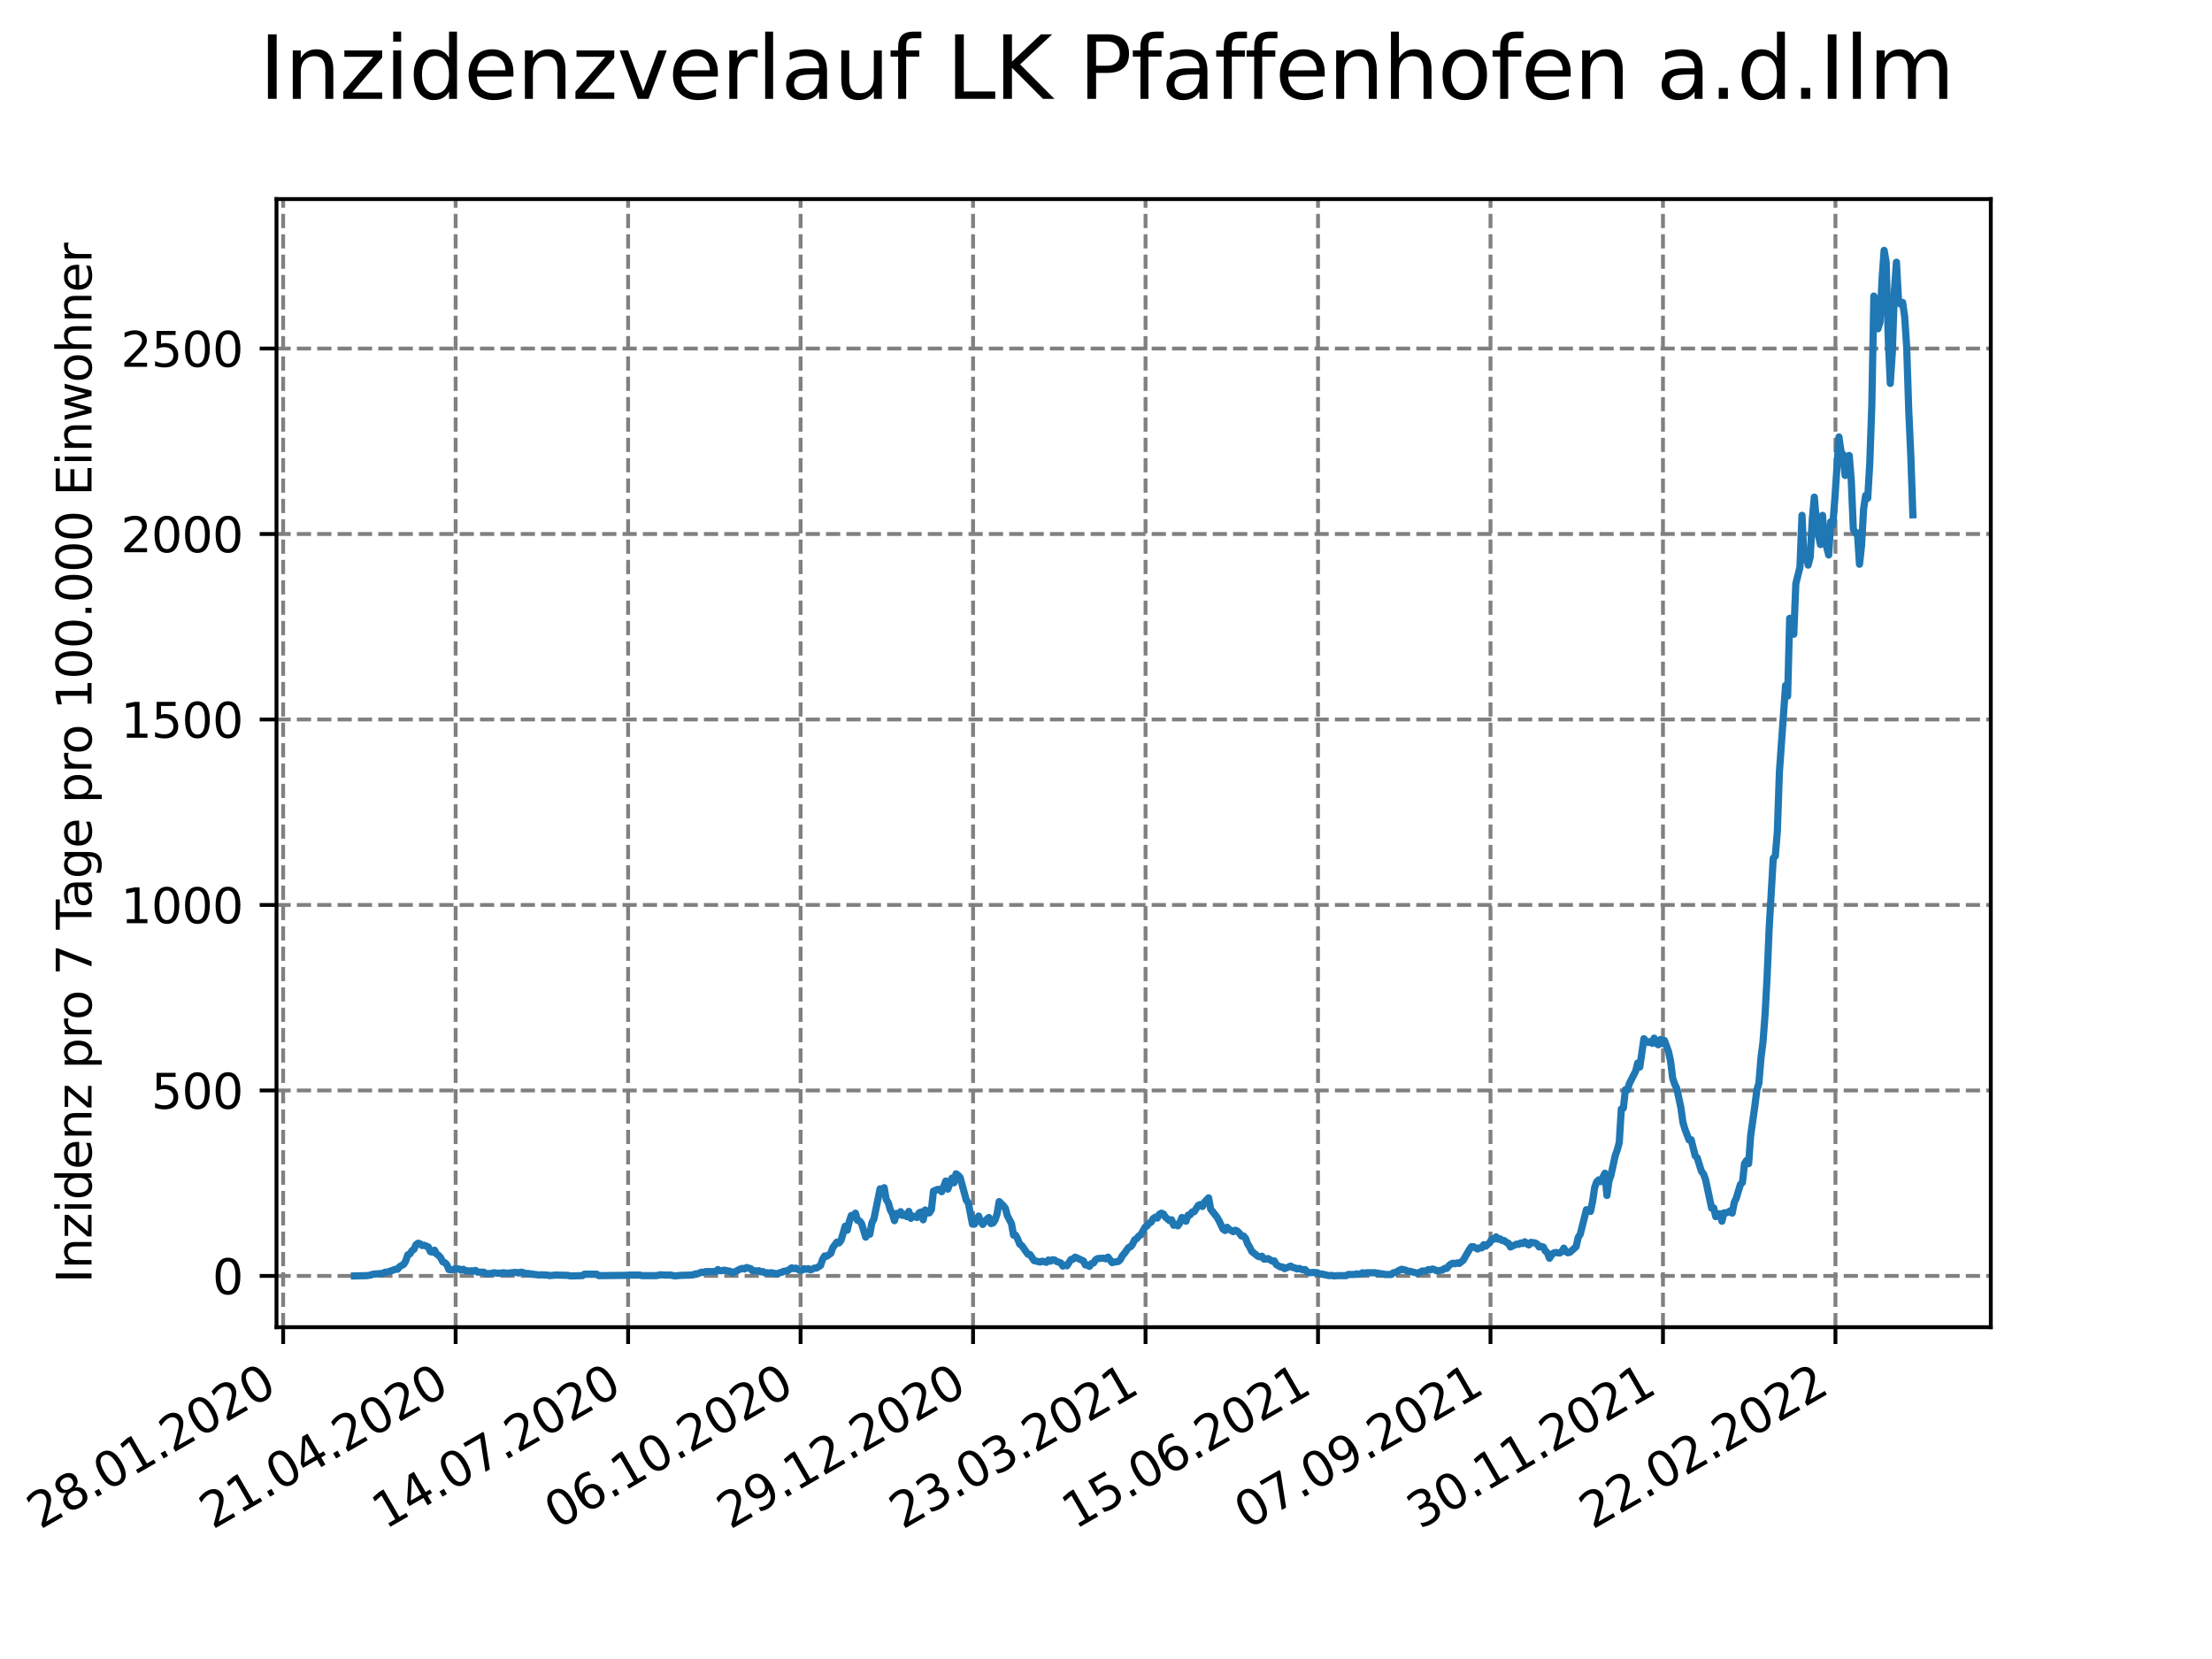 <?xml version="1.0" encoding="utf-8" standalone="no"?>
<!DOCTYPE svg PUBLIC "-//W3C//DTD SVG 1.1//EN"
  "http://www.w3.org/Graphics/SVG/1.1/DTD/svg11.dtd">
<svg xmlns:xlink="http://www.w3.org/1999/xlink" width="460.8pt" height="345.6pt" viewBox="0 0 460.8 345.6" xmlns="http://www.w3.org/2000/svg" version="1.1">
 <defs>
  <style type="text/css">*{stroke-linejoin: round; stroke-linecap: butt}</style>
 </defs>
 <g id="figure_1">
  <g id="patch_1">
   <path d="M 0 345.6 
L 460.8 345.6 
L 460.8 0 
L 0 0 
z
" style="fill: #ffffff"/>
  </g>
  <g id="axes_1">
   <g id="patch_2">
    <path d="M 57.6 276.48 
L 414.72 276.48 
L 414.72 41.472 
L 57.6 41.472 
z
" style="fill: #ffffff"/>
   </g>
   <g id="matplotlib.axis_1">
    <g id="xtick_1">
     <g id="line2d_1">
      <path d="M 58.987 276.48 
L 58.987 41.472 
" clip-path="url(#pe8e63fa565)" style="fill: none; stroke-dasharray: 2.96,1.28; stroke-dashoffset: 0; stroke: #808080; stroke-width: 0.8"/>
     </g>
     <g id="line2d_2">
      <defs>
       <path id="mb36283afde" d="M 0 0 
L 0 3.5 
" style="stroke: #000000; stroke-width: 0.8"/>
      </defs>
      <g>
       <use xlink:href="#mb36283afde" x="58.987" y="276.48" style="stroke: #000000; stroke-width: 0.8"/>
      </g>
     </g>
     <g id="text_1">
      <!-- 28.01.2020 -->
      <g transform="translate(8.361 318.689)rotate(-30)scale(0.1 -0.1)">
       <defs>
        <path id="DejaVuSans-32" d="M 1228 531 
L 3431 531 
L 3431 0 
L 469 0 
L 469 531 
Q 828 903 1448 1529 
Q 2069 2156 2228 2338 
Q 2531 2678 2651 2914 
Q 2772 3150 2772 3378 
Q 2772 3750 2511 3984 
Q 2250 4219 1831 4219 
Q 1534 4219 1204 4116 
Q 875 4013 500 3803 
L 500 4441 
Q 881 4594 1212 4672 
Q 1544 4750 1819 4750 
Q 2544 4750 2975 4387 
Q 3406 4025 3406 3419 
Q 3406 3131 3298 2873 
Q 3191 2616 2906 2266 
Q 2828 2175 2409 1742 
Q 1991 1309 1228 531 
z
" transform="scale(0.016)"/>
        <path id="DejaVuSans-38" d="M 2034 2216 
Q 1584 2216 1326 1975 
Q 1069 1734 1069 1313 
Q 1069 891 1326 650 
Q 1584 409 2034 409 
Q 2484 409 2743 651 
Q 3003 894 3003 1313 
Q 3003 1734 2745 1975 
Q 2488 2216 2034 2216 
z
M 1403 2484 
Q 997 2584 770 2862 
Q 544 3141 544 3541 
Q 544 4100 942 4425 
Q 1341 4750 2034 4750 
Q 2731 4750 3128 4425 
Q 3525 4100 3525 3541 
Q 3525 3141 3298 2862 
Q 3072 2584 2669 2484 
Q 3125 2378 3379 2068 
Q 3634 1759 3634 1313 
Q 3634 634 3220 271 
Q 2806 -91 2034 -91 
Q 1263 -91 848 271 
Q 434 634 434 1313 
Q 434 1759 690 2068 
Q 947 2378 1403 2484 
z
M 1172 3481 
Q 1172 3119 1398 2916 
Q 1625 2713 2034 2713 
Q 2441 2713 2670 2916 
Q 2900 3119 2900 3481 
Q 2900 3844 2670 4047 
Q 2441 4250 2034 4250 
Q 1625 4250 1398 4047 
Q 1172 3844 1172 3481 
z
" transform="scale(0.016)"/>
        <path id="DejaVuSans-2e" d="M 684 794 
L 1344 794 
L 1344 0 
L 684 0 
L 684 794 
z
" transform="scale(0.016)"/>
        <path id="DejaVuSans-30" d="M 2034 4250 
Q 1547 4250 1301 3770 
Q 1056 3291 1056 2328 
Q 1056 1369 1301 889 
Q 1547 409 2034 409 
Q 2525 409 2770 889 
Q 3016 1369 3016 2328 
Q 3016 3291 2770 3770 
Q 2525 4250 2034 4250 
z
M 2034 4750 
Q 2819 4750 3233 4129 
Q 3647 3509 3647 2328 
Q 3647 1150 3233 529 
Q 2819 -91 2034 -91 
Q 1250 -91 836 529 
Q 422 1150 422 2328 
Q 422 3509 836 4129 
Q 1250 4750 2034 4750 
z
" transform="scale(0.016)"/>
        <path id="DejaVuSans-31" d="M 794 531 
L 1825 531 
L 1825 4091 
L 703 3866 
L 703 4441 
L 1819 4666 
L 2450 4666 
L 2450 531 
L 3481 531 
L 3481 0 
L 794 0 
L 794 531 
z
" transform="scale(0.016)"/>
       </defs>
       <use xlink:href="#DejaVuSans-32"/>
       <use xlink:href="#DejaVuSans-38" x="63.623"/>
       <use xlink:href="#DejaVuSans-2e" x="127.246"/>
       <use xlink:href="#DejaVuSans-30" x="159.033"/>
       <use xlink:href="#DejaVuSans-31" x="222.656"/>
       <use xlink:href="#DejaVuSans-2e" x="286.279"/>
       <use xlink:href="#DejaVuSans-32" x="318.066"/>
       <use xlink:href="#DejaVuSans-30" x="381.689"/>
       <use xlink:href="#DejaVuSans-32" x="445.312"/>
       <use xlink:href="#DejaVuSans-30" x="508.936"/>
      </g>
     </g>
    </g>
    <g id="xtick_2">
     <g id="line2d_3">
      <path d="M 94.917 276.48 
L 94.917 41.472 
" clip-path="url(#pe8e63fa565)" style="fill: none; stroke-dasharray: 2.96,1.28; stroke-dashoffset: 0; stroke: #808080; stroke-width: 0.8"/>
     </g>
     <g id="line2d_4">
      <g>
       <use xlink:href="#mb36283afde" x="94.917" y="276.48" style="stroke: #000000; stroke-width: 0.8"/>
      </g>
     </g>
     <g id="text_2">
      <!-- 21.04.2020 -->
      <g transform="translate(44.292 318.689)rotate(-30)scale(0.1 -0.1)">
       <defs>
        <path id="DejaVuSans-34" d="M 2419 4116 
L 825 1625 
L 2419 1625 
L 2419 4116 
z
M 2253 4666 
L 3047 4666 
L 3047 1625 
L 3713 1625 
L 3713 1100 
L 3047 1100 
L 3047 0 
L 2419 0 
L 2419 1100 
L 313 1100 
L 313 1709 
L 2253 4666 
z
" transform="scale(0.016)"/>
       </defs>
       <use xlink:href="#DejaVuSans-32"/>
       <use xlink:href="#DejaVuSans-31" x="63.623"/>
       <use xlink:href="#DejaVuSans-2e" x="127.246"/>
       <use xlink:href="#DejaVuSans-30" x="159.033"/>
       <use xlink:href="#DejaVuSans-34" x="222.656"/>
       <use xlink:href="#DejaVuSans-2e" x="286.279"/>
       <use xlink:href="#DejaVuSans-32" x="318.066"/>
       <use xlink:href="#DejaVuSans-30" x="381.689"/>
       <use xlink:href="#DejaVuSans-32" x="445.312"/>
       <use xlink:href="#DejaVuSans-30" x="508.936"/>
      </g>
     </g>
    </g>
    <g id="xtick_3">
     <g id="line2d_5">
      <path d="M 130.847 276.48 
L 130.847 41.472 
" clip-path="url(#pe8e63fa565)" style="fill: none; stroke-dasharray: 2.96,1.28; stroke-dashoffset: 0; stroke: #808080; stroke-width: 0.8"/>
     </g>
     <g id="line2d_6">
      <g>
       <use xlink:href="#mb36283afde" x="130.847" y="276.48" style="stroke: #000000; stroke-width: 0.8"/>
      </g>
     </g>
     <g id="text_3">
      <!-- 14.07.2020 -->
      <g transform="translate(80.222 318.689)rotate(-30)scale(0.1 -0.1)">
       <defs>
        <path id="DejaVuSans-37" d="M 525 4666 
L 3525 4666 
L 3525 4397 
L 1831 0 
L 1172 0 
L 2766 4134 
L 525 4134 
L 525 4666 
z
" transform="scale(0.016)"/>
       </defs>
       <use xlink:href="#DejaVuSans-31"/>
       <use xlink:href="#DejaVuSans-34" x="63.623"/>
       <use xlink:href="#DejaVuSans-2e" x="127.246"/>
       <use xlink:href="#DejaVuSans-30" x="159.033"/>
       <use xlink:href="#DejaVuSans-37" x="222.656"/>
       <use xlink:href="#DejaVuSans-2e" x="286.279"/>
       <use xlink:href="#DejaVuSans-32" x="318.066"/>
       <use xlink:href="#DejaVuSans-30" x="381.689"/>
       <use xlink:href="#DejaVuSans-32" x="445.312"/>
       <use xlink:href="#DejaVuSans-30" x="508.936"/>
      </g>
     </g>
    </g>
    <g id="xtick_4">
     <g id="line2d_7">
      <path d="M 166.777 276.48 
L 166.777 41.472 
" clip-path="url(#pe8e63fa565)" style="fill: none; stroke-dasharray: 2.96,1.28; stroke-dashoffset: 0; stroke: #808080; stroke-width: 0.8"/>
     </g>
     <g id="line2d_8">
      <g>
       <use xlink:href="#mb36283afde" x="166.777" y="276.48" style="stroke: #000000; stroke-width: 0.8"/>
      </g>
     </g>
     <g id="text_4">
      <!-- 06.10.2020 -->
      <g transform="translate(116.152 318.689)rotate(-30)scale(0.1 -0.1)">
       <defs>
        <path id="DejaVuSans-36" d="M 2113 2584 
Q 1688 2584 1439 2293 
Q 1191 2003 1191 1497 
Q 1191 994 1439 701 
Q 1688 409 2113 409 
Q 2538 409 2786 701 
Q 3034 994 3034 1497 
Q 3034 2003 2786 2293 
Q 2538 2584 2113 2584 
z
M 3366 4563 
L 3366 3988 
Q 3128 4100 2886 4159 
Q 2644 4219 2406 4219 
Q 1781 4219 1451 3797 
Q 1122 3375 1075 2522 
Q 1259 2794 1537 2939 
Q 1816 3084 2150 3084 
Q 2853 3084 3261 2657 
Q 3669 2231 3669 1497 
Q 3669 778 3244 343 
Q 2819 -91 2113 -91 
Q 1303 -91 875 529 
Q 447 1150 447 2328 
Q 447 3434 972 4092 
Q 1497 4750 2381 4750 
Q 2619 4750 2861 4703 
Q 3103 4656 3366 4563 
z
" transform="scale(0.016)"/>
       </defs>
       <use xlink:href="#DejaVuSans-30"/>
       <use xlink:href="#DejaVuSans-36" x="63.623"/>
       <use xlink:href="#DejaVuSans-2e" x="127.246"/>
       <use xlink:href="#DejaVuSans-31" x="159.033"/>
       <use xlink:href="#DejaVuSans-30" x="222.656"/>
       <use xlink:href="#DejaVuSans-2e" x="286.279"/>
       <use xlink:href="#DejaVuSans-32" x="318.066"/>
       <use xlink:href="#DejaVuSans-30" x="381.689"/>
       <use xlink:href="#DejaVuSans-32" x="445.312"/>
       <use xlink:href="#DejaVuSans-30" x="508.936"/>
      </g>
     </g>
    </g>
    <g id="xtick_5">
     <g id="line2d_9">
      <path d="M 202.707 276.48 
L 202.707 41.472 
" clip-path="url(#pe8e63fa565)" style="fill: none; stroke-dasharray: 2.96,1.28; stroke-dashoffset: 0; stroke: #808080; stroke-width: 0.8"/>
     </g>
     <g id="line2d_10">
      <g>
       <use xlink:href="#mb36283afde" x="202.707" y="276.48" style="stroke: #000000; stroke-width: 0.8"/>
      </g>
     </g>
     <g id="text_5">
      <!-- 29.12.2020 -->
      <g transform="translate(152.082 318.689)rotate(-30)scale(0.1 -0.1)">
       <defs>
        <path id="DejaVuSans-39" d="M 703 97 
L 703 672 
Q 941 559 1184 500 
Q 1428 441 1663 441 
Q 2288 441 2617 861 
Q 2947 1281 2994 2138 
Q 2813 1869 2534 1725 
Q 2256 1581 1919 1581 
Q 1219 1581 811 2004 
Q 403 2428 403 3163 
Q 403 3881 828 4315 
Q 1253 4750 1959 4750 
Q 2769 4750 3195 4129 
Q 3622 3509 3622 2328 
Q 3622 1225 3098 567 
Q 2575 -91 1691 -91 
Q 1453 -91 1209 -44 
Q 966 3 703 97 
z
M 1959 2075 
Q 2384 2075 2632 2365 
Q 2881 2656 2881 3163 
Q 2881 3666 2632 3958 
Q 2384 4250 1959 4250 
Q 1534 4250 1286 3958 
Q 1038 3666 1038 3163 
Q 1038 2656 1286 2365 
Q 1534 2075 1959 2075 
z
" transform="scale(0.016)"/>
       </defs>
       <use xlink:href="#DejaVuSans-32"/>
       <use xlink:href="#DejaVuSans-39" x="63.623"/>
       <use xlink:href="#DejaVuSans-2e" x="127.246"/>
       <use xlink:href="#DejaVuSans-31" x="159.033"/>
       <use xlink:href="#DejaVuSans-32" x="222.656"/>
       <use xlink:href="#DejaVuSans-2e" x="286.279"/>
       <use xlink:href="#DejaVuSans-32" x="318.066"/>
       <use xlink:href="#DejaVuSans-30" x="381.689"/>
       <use xlink:href="#DejaVuSans-32" x="445.312"/>
       <use xlink:href="#DejaVuSans-30" x="508.936"/>
      </g>
     </g>
    </g>
    <g id="xtick_6">
     <g id="line2d_11">
      <path d="M 238.637 276.48 
L 238.637 41.472 
" clip-path="url(#pe8e63fa565)" style="fill: none; stroke-dasharray: 2.96,1.28; stroke-dashoffset: 0; stroke: #808080; stroke-width: 0.8"/>
     </g>
     <g id="line2d_12">
      <g>
       <use xlink:href="#mb36283afde" x="238.637" y="276.48" style="stroke: #000000; stroke-width: 0.8"/>
      </g>
     </g>
     <g id="text_6">
      <!-- 23.03.2021 -->
      <g transform="translate(188.012 318.689)rotate(-30)scale(0.1 -0.1)">
       <defs>
        <path id="DejaVuSans-33" d="M 2597 2516 
Q 3050 2419 3304 2112 
Q 3559 1806 3559 1356 
Q 3559 666 3084 287 
Q 2609 -91 1734 -91 
Q 1441 -91 1130 -33 
Q 819 25 488 141 
L 488 750 
Q 750 597 1062 519 
Q 1375 441 1716 441 
Q 2309 441 2620 675 
Q 2931 909 2931 1356 
Q 2931 1769 2642 2001 
Q 2353 2234 1838 2234 
L 1294 2234 
L 1294 2753 
L 1863 2753 
Q 2328 2753 2575 2939 
Q 2822 3125 2822 3475 
Q 2822 3834 2567 4026 
Q 2313 4219 1838 4219 
Q 1578 4219 1281 4162 
Q 984 4106 628 3988 
L 628 4550 
Q 988 4650 1302 4700 
Q 1616 4750 1894 4750 
Q 2613 4750 3031 4423 
Q 3450 4097 3450 3541 
Q 3450 3153 3228 2886 
Q 3006 2619 2597 2516 
z
" transform="scale(0.016)"/>
       </defs>
       <use xlink:href="#DejaVuSans-32"/>
       <use xlink:href="#DejaVuSans-33" x="63.623"/>
       <use xlink:href="#DejaVuSans-2e" x="127.246"/>
       <use xlink:href="#DejaVuSans-30" x="159.033"/>
       <use xlink:href="#DejaVuSans-33" x="222.656"/>
       <use xlink:href="#DejaVuSans-2e" x="286.279"/>
       <use xlink:href="#DejaVuSans-32" x="318.066"/>
       <use xlink:href="#DejaVuSans-30" x="381.689"/>
       <use xlink:href="#DejaVuSans-32" x="445.312"/>
       <use xlink:href="#DejaVuSans-31" x="508.936"/>
      </g>
     </g>
    </g>
    <g id="xtick_7">
     <g id="line2d_13">
      <path d="M 274.567 276.48 
L 274.567 41.472 
" clip-path="url(#pe8e63fa565)" style="fill: none; stroke-dasharray: 2.96,1.28; stroke-dashoffset: 0; stroke: #808080; stroke-width: 0.8"/>
     </g>
     <g id="line2d_14">
      <g>
       <use xlink:href="#mb36283afde" x="274.567" y="276.48" style="stroke: #000000; stroke-width: 0.8"/>
      </g>
     </g>
     <g id="text_7">
      <!-- 15.06.2021 -->
      <g transform="translate(223.942 318.689)rotate(-30)scale(0.1 -0.1)">
       <defs>
        <path id="DejaVuSans-35" d="M 691 4666 
L 3169 4666 
L 3169 4134 
L 1269 4134 
L 1269 2991 
Q 1406 3038 1543 3061 
Q 1681 3084 1819 3084 
Q 2600 3084 3056 2656 
Q 3513 2228 3513 1497 
Q 3513 744 3044 326 
Q 2575 -91 1722 -91 
Q 1428 -91 1123 -41 
Q 819 9 494 109 
L 494 744 
Q 775 591 1075 516 
Q 1375 441 1709 441 
Q 2250 441 2565 725 
Q 2881 1009 2881 1497 
Q 2881 1984 2565 2268 
Q 2250 2553 1709 2553 
Q 1456 2553 1204 2497 
Q 953 2441 691 2322 
L 691 4666 
z
" transform="scale(0.016)"/>
       </defs>
       <use xlink:href="#DejaVuSans-31"/>
       <use xlink:href="#DejaVuSans-35" x="63.623"/>
       <use xlink:href="#DejaVuSans-2e" x="127.246"/>
       <use xlink:href="#DejaVuSans-30" x="159.033"/>
       <use xlink:href="#DejaVuSans-36" x="222.656"/>
       <use xlink:href="#DejaVuSans-2e" x="286.279"/>
       <use xlink:href="#DejaVuSans-32" x="318.066"/>
       <use xlink:href="#DejaVuSans-30" x="381.689"/>
       <use xlink:href="#DejaVuSans-32" x="445.312"/>
       <use xlink:href="#DejaVuSans-31" x="508.936"/>
      </g>
     </g>
    </g>
    <g id="xtick_8">
     <g id="line2d_15">
      <path d="M 310.498 276.48 
L 310.498 41.472 
" clip-path="url(#pe8e63fa565)" style="fill: none; stroke-dasharray: 2.96,1.28; stroke-dashoffset: 0; stroke: #808080; stroke-width: 0.8"/>
     </g>
     <g id="line2d_16">
      <g>
       <use xlink:href="#mb36283afde" x="310.498" y="276.48" style="stroke: #000000; stroke-width: 0.8"/>
      </g>
     </g>
     <g id="text_8">
      <!-- 07.09.2021 -->
      <g transform="translate(259.872 318.689)rotate(-30)scale(0.1 -0.1)">
       <use xlink:href="#DejaVuSans-30"/>
       <use xlink:href="#DejaVuSans-37" x="63.623"/>
       <use xlink:href="#DejaVuSans-2e" x="127.246"/>
       <use xlink:href="#DejaVuSans-30" x="159.033"/>
       <use xlink:href="#DejaVuSans-39" x="222.656"/>
       <use xlink:href="#DejaVuSans-2e" x="286.279"/>
       <use xlink:href="#DejaVuSans-32" x="318.066"/>
       <use xlink:href="#DejaVuSans-30" x="381.689"/>
       <use xlink:href="#DejaVuSans-32" x="445.312"/>
       <use xlink:href="#DejaVuSans-31" x="508.936"/>
      </g>
     </g>
    </g>
    <g id="xtick_9">
     <g id="line2d_17">
      <path d="M 346.428 276.48 
L 346.428 41.472 
" clip-path="url(#pe8e63fa565)" style="fill: none; stroke-dasharray: 2.96,1.28; stroke-dashoffset: 0; stroke: #808080; stroke-width: 0.8"/>
     </g>
     <g id="line2d_18">
      <g>
       <use xlink:href="#mb36283afde" x="346.428" y="276.48" style="stroke: #000000; stroke-width: 0.8"/>
      </g>
     </g>
     <g id="text_9">
      <!-- 30.11.2021 -->
      <g transform="translate(295.803 318.689)rotate(-30)scale(0.1 -0.1)">
       <use xlink:href="#DejaVuSans-33"/>
       <use xlink:href="#DejaVuSans-30" x="63.623"/>
       <use xlink:href="#DejaVuSans-2e" x="127.246"/>
       <use xlink:href="#DejaVuSans-31" x="159.033"/>
       <use xlink:href="#DejaVuSans-31" x="222.656"/>
       <use xlink:href="#DejaVuSans-2e" x="286.279"/>
       <use xlink:href="#DejaVuSans-32" x="318.066"/>
       <use xlink:href="#DejaVuSans-30" x="381.689"/>
       <use xlink:href="#DejaVuSans-32" x="445.312"/>
       <use xlink:href="#DejaVuSans-31" x="508.936"/>
      </g>
     </g>
    </g>
    <g id="xtick_10">
     <g id="line2d_19">
      <path d="M 382.358 276.48 
L 382.358 41.472 
" clip-path="url(#pe8e63fa565)" style="fill: none; stroke-dasharray: 2.96,1.28; stroke-dashoffset: 0; stroke: #808080; stroke-width: 0.8"/>
     </g>
     <g id="line2d_20">
      <g>
       <use xlink:href="#mb36283afde" x="382.358" y="276.48" style="stroke: #000000; stroke-width: 0.8"/>
      </g>
     </g>
     <g id="text_10">
      <!-- 22.02.2022 -->
      <g transform="translate(331.733 318.689)rotate(-30)scale(0.1 -0.1)">
       <use xlink:href="#DejaVuSans-32"/>
       <use xlink:href="#DejaVuSans-32" x="63.623"/>
       <use xlink:href="#DejaVuSans-2e" x="127.246"/>
       <use xlink:href="#DejaVuSans-30" x="159.033"/>
       <use xlink:href="#DejaVuSans-32" x="222.656"/>
       <use xlink:href="#DejaVuSans-2e" x="286.279"/>
       <use xlink:href="#DejaVuSans-32" x="318.066"/>
       <use xlink:href="#DejaVuSans-30" x="381.689"/>
       <use xlink:href="#DejaVuSans-32" x="445.312"/>
       <use xlink:href="#DejaVuSans-32" x="508.936"/>
      </g>
     </g>
    </g>
   </g>
   <g id="matplotlib.axis_2">
    <g id="ytick_1">
     <g id="line2d_21">
      <path d="M 57.6 265.798 
L 414.72 265.798 
" clip-path="url(#pe8e63fa565)" style="fill: none; stroke-dasharray: 2.96,1.28; stroke-dashoffset: 0; stroke: #808080; stroke-width: 0.8"/>
     </g>
     <g id="line2d_22">
      <defs>
       <path id="m880874116f" d="M 0 0 
L -3.5 0 
" style="stroke: #000000; stroke-width: 0.8"/>
      </defs>
      <g>
       <use xlink:href="#m880874116f" x="57.6" y="265.798" style="stroke: #000000; stroke-width: 0.8"/>
      </g>
     </g>
     <g id="text_11">
      <!-- 0 -->
      <g transform="translate(44.237 269.597)scale(0.1 -0.1)">
       <use xlink:href="#DejaVuSans-30"/>
      </g>
     </g>
    </g>
    <g id="ytick_2">
     <g id="line2d_23">
      <path d="M 57.6 227.159 
L 414.72 227.159 
" clip-path="url(#pe8e63fa565)" style="fill: none; stroke-dasharray: 2.96,1.28; stroke-dashoffset: 0; stroke: #808080; stroke-width: 0.8"/>
     </g>
     <g id="line2d_24">
      <g>
       <use xlink:href="#m880874116f" x="57.6" y="227.159" style="stroke: #000000; stroke-width: 0.8"/>
      </g>
     </g>
     <g id="text_12">
      <!-- 500 -->
      <g transform="translate(31.512 230.958)scale(0.1 -0.1)">
       <use xlink:href="#DejaVuSans-35"/>
       <use xlink:href="#DejaVuSans-30" x="63.623"/>
       <use xlink:href="#DejaVuSans-30" x="127.246"/>
      </g>
     </g>
    </g>
    <g id="ytick_3">
     <g id="line2d_25">
      <path d="M 57.6 188.52 
L 414.72 188.52 
" clip-path="url(#pe8e63fa565)" style="fill: none; stroke-dasharray: 2.96,1.28; stroke-dashoffset: 0; stroke: #808080; stroke-width: 0.8"/>
     </g>
     <g id="line2d_26">
      <g>
       <use xlink:href="#m880874116f" x="57.6" y="188.52" style="stroke: #000000; stroke-width: 0.8"/>
      </g>
     </g>
     <g id="text_13">
      <!-- 1000 -->
      <g transform="translate(25.15 192.32)scale(0.1 -0.1)">
       <use xlink:href="#DejaVuSans-31"/>
       <use xlink:href="#DejaVuSans-30" x="63.623"/>
       <use xlink:href="#DejaVuSans-30" x="127.246"/>
       <use xlink:href="#DejaVuSans-30" x="190.869"/>
      </g>
     </g>
    </g>
    <g id="ytick_4">
     <g id="line2d_27">
      <path d="M 57.6 149.882 
L 414.72 149.882 
" clip-path="url(#pe8e63fa565)" style="fill: none; stroke-dasharray: 2.96,1.28; stroke-dashoffset: 0; stroke: #808080; stroke-width: 0.8"/>
     </g>
     <g id="line2d_28">
      <g>
       <use xlink:href="#m880874116f" x="57.6" y="149.882" style="stroke: #000000; stroke-width: 0.8"/>
      </g>
     </g>
     <g id="text_14">
      <!-- 1500 -->
      <g transform="translate(25.15 153.681)scale(0.1 -0.1)">
       <use xlink:href="#DejaVuSans-31"/>
       <use xlink:href="#DejaVuSans-35" x="63.623"/>
       <use xlink:href="#DejaVuSans-30" x="127.246"/>
       <use xlink:href="#DejaVuSans-30" x="190.869"/>
      </g>
     </g>
    </g>
    <g id="ytick_5">
     <g id="line2d_29">
      <path d="M 57.6 111.243 
L 414.72 111.243 
" clip-path="url(#pe8e63fa565)" style="fill: none; stroke-dasharray: 2.96,1.28; stroke-dashoffset: 0; stroke: #808080; stroke-width: 0.8"/>
     </g>
     <g id="line2d_30">
      <g>
       <use xlink:href="#m880874116f" x="57.6" y="111.243" style="stroke: #000000; stroke-width: 0.8"/>
      </g>
     </g>
     <g id="text_15">
      <!-- 2000 -->
      <g transform="translate(25.15 115.042)scale(0.1 -0.1)">
       <use xlink:href="#DejaVuSans-32"/>
       <use xlink:href="#DejaVuSans-30" x="63.623"/>
       <use xlink:href="#DejaVuSans-30" x="127.246"/>
       <use xlink:href="#DejaVuSans-30" x="190.869"/>
      </g>
     </g>
    </g>
    <g id="ytick_6">
     <g id="line2d_31">
      <path d="M 57.6 72.604 
L 414.72 72.604 
" clip-path="url(#pe8e63fa565)" style="fill: none; stroke-dasharray: 2.96,1.28; stroke-dashoffset: 0; stroke: #808080; stroke-width: 0.8"/>
     </g>
     <g id="line2d_32">
      <g>
       <use xlink:href="#m880874116f" x="57.6" y="72.604" style="stroke: #000000; stroke-width: 0.8"/>
      </g>
     </g>
     <g id="text_16">
      <!-- 2500 -->
      <g transform="translate(25.15 76.403)scale(0.1 -0.1)">
       <use xlink:href="#DejaVuSans-32"/>
       <use xlink:href="#DejaVuSans-35" x="63.623"/>
       <use xlink:href="#DejaVuSans-30" x="127.246"/>
       <use xlink:href="#DejaVuSans-30" x="190.869"/>
      </g>
     </g>
    </g>
    <g id="text_17">
     <!-- Inzidenz pro 7 Tage pro 100.000 Einwohner -->
     <g transform="translate(19.07 267.301)rotate(-90)scale(0.1 -0.1)">
      <defs>
       <path id="DejaVuSans-49" d="M 628 4666 
L 1259 4666 
L 1259 0 
L 628 0 
L 628 4666 
z
" transform="scale(0.016)"/>
       <path id="DejaVuSans-6e" d="M 3513 2113 
L 3513 0 
L 2938 0 
L 2938 2094 
Q 2938 2591 2744 2837 
Q 2550 3084 2163 3084 
Q 1697 3084 1428 2787 
Q 1159 2491 1159 1978 
L 1159 0 
L 581 0 
L 581 3500 
L 1159 3500 
L 1159 2956 
Q 1366 3272 1645 3428 
Q 1925 3584 2291 3584 
Q 2894 3584 3203 3211 
Q 3513 2838 3513 2113 
z
" transform="scale(0.016)"/>
       <path id="DejaVuSans-7a" d="M 353 3500 
L 3084 3500 
L 3084 2975 
L 922 459 
L 3084 459 
L 3084 0 
L 275 0 
L 275 525 
L 2438 3041 
L 353 3041 
L 353 3500 
z
" transform="scale(0.016)"/>
       <path id="DejaVuSans-69" d="M 603 3500 
L 1178 3500 
L 1178 0 
L 603 0 
L 603 3500 
z
M 603 4863 
L 1178 4863 
L 1178 4134 
L 603 4134 
L 603 4863 
z
" transform="scale(0.016)"/>
       <path id="DejaVuSans-64" d="M 2906 2969 
L 2906 4863 
L 3481 4863 
L 3481 0 
L 2906 0 
L 2906 525 
Q 2725 213 2448 61 
Q 2172 -91 1784 -91 
Q 1150 -91 751 415 
Q 353 922 353 1747 
Q 353 2572 751 3078 
Q 1150 3584 1784 3584 
Q 2172 3584 2448 3432 
Q 2725 3281 2906 2969 
z
M 947 1747 
Q 947 1113 1208 752 
Q 1469 391 1925 391 
Q 2381 391 2643 752 
Q 2906 1113 2906 1747 
Q 2906 2381 2643 2742 
Q 2381 3103 1925 3103 
Q 1469 3103 1208 2742 
Q 947 2381 947 1747 
z
" transform="scale(0.016)"/>
       <path id="DejaVuSans-65" d="M 3597 1894 
L 3597 1613 
L 953 1613 
Q 991 1019 1311 708 
Q 1631 397 2203 397 
Q 2534 397 2845 478 
Q 3156 559 3463 722 
L 3463 178 
Q 3153 47 2828 -22 
Q 2503 -91 2169 -91 
Q 1331 -91 842 396 
Q 353 884 353 1716 
Q 353 2575 817 3079 
Q 1281 3584 2069 3584 
Q 2775 3584 3186 3129 
Q 3597 2675 3597 1894 
z
M 3022 2063 
Q 3016 2534 2758 2815 
Q 2500 3097 2075 3097 
Q 1594 3097 1305 2825 
Q 1016 2553 972 2059 
L 3022 2063 
z
" transform="scale(0.016)"/>
       <path id="DejaVuSans-20" transform="scale(0.016)"/>
       <path id="DejaVuSans-70" d="M 1159 525 
L 1159 -1331 
L 581 -1331 
L 581 3500 
L 1159 3500 
L 1159 2969 
Q 1341 3281 1617 3432 
Q 1894 3584 2278 3584 
Q 2916 3584 3314 3078 
Q 3713 2572 3713 1747 
Q 3713 922 3314 415 
Q 2916 -91 2278 -91 
Q 1894 -91 1617 61 
Q 1341 213 1159 525 
z
M 3116 1747 
Q 3116 2381 2855 2742 
Q 2594 3103 2138 3103 
Q 1681 3103 1420 2742 
Q 1159 2381 1159 1747 
Q 1159 1113 1420 752 
Q 1681 391 2138 391 
Q 2594 391 2855 752 
Q 3116 1113 3116 1747 
z
" transform="scale(0.016)"/>
       <path id="DejaVuSans-72" d="M 2631 2963 
Q 2534 3019 2420 3045 
Q 2306 3072 2169 3072 
Q 1681 3072 1420 2755 
Q 1159 2438 1159 1844 
L 1159 0 
L 581 0 
L 581 3500 
L 1159 3500 
L 1159 2956 
Q 1341 3275 1631 3429 
Q 1922 3584 2338 3584 
Q 2397 3584 2469 3576 
Q 2541 3569 2628 3553 
L 2631 2963 
z
" transform="scale(0.016)"/>
       <path id="DejaVuSans-6f" d="M 1959 3097 
Q 1497 3097 1228 2736 
Q 959 2375 959 1747 
Q 959 1119 1226 758 
Q 1494 397 1959 397 
Q 2419 397 2687 759 
Q 2956 1122 2956 1747 
Q 2956 2369 2687 2733 
Q 2419 3097 1959 3097 
z
M 1959 3584 
Q 2709 3584 3137 3096 
Q 3566 2609 3566 1747 
Q 3566 888 3137 398 
Q 2709 -91 1959 -91 
Q 1206 -91 779 398 
Q 353 888 353 1747 
Q 353 2609 779 3096 
Q 1206 3584 1959 3584 
z
" transform="scale(0.016)"/>
       <path id="DejaVuSans-54" d="M -19 4666 
L 3928 4666 
L 3928 4134 
L 2272 4134 
L 2272 0 
L 1638 0 
L 1638 4134 
L -19 4134 
L -19 4666 
z
" transform="scale(0.016)"/>
       <path id="DejaVuSans-61" d="M 2194 1759 
Q 1497 1759 1228 1600 
Q 959 1441 959 1056 
Q 959 750 1161 570 
Q 1363 391 1709 391 
Q 2188 391 2477 730 
Q 2766 1069 2766 1631 
L 2766 1759 
L 2194 1759 
z
M 3341 1997 
L 3341 0 
L 2766 0 
L 2766 531 
Q 2569 213 2275 61 
Q 1981 -91 1556 -91 
Q 1019 -91 701 211 
Q 384 513 384 1019 
Q 384 1609 779 1909 
Q 1175 2209 1959 2209 
L 2766 2209 
L 2766 2266 
Q 2766 2663 2505 2880 
Q 2244 3097 1772 3097 
Q 1472 3097 1187 3025 
Q 903 2953 641 2809 
L 641 3341 
Q 956 3463 1253 3523 
Q 1550 3584 1831 3584 
Q 2591 3584 2966 3190 
Q 3341 2797 3341 1997 
z
" transform="scale(0.016)"/>
       <path id="DejaVuSans-67" d="M 2906 1791 
Q 2906 2416 2648 2759 
Q 2391 3103 1925 3103 
Q 1463 3103 1205 2759 
Q 947 2416 947 1791 
Q 947 1169 1205 825 
Q 1463 481 1925 481 
Q 2391 481 2648 825 
Q 2906 1169 2906 1791 
z
M 3481 434 
Q 3481 -459 3084 -895 
Q 2688 -1331 1869 -1331 
Q 1566 -1331 1297 -1286 
Q 1028 -1241 775 -1147 
L 775 -588 
Q 1028 -725 1275 -790 
Q 1522 -856 1778 -856 
Q 2344 -856 2625 -561 
Q 2906 -266 2906 331 
L 2906 616 
Q 2728 306 2450 153 
Q 2172 0 1784 0 
Q 1141 0 747 490 
Q 353 981 353 1791 
Q 353 2603 747 3093 
Q 1141 3584 1784 3584 
Q 2172 3584 2450 3431 
Q 2728 3278 2906 2969 
L 2906 3500 
L 3481 3500 
L 3481 434 
z
" transform="scale(0.016)"/>
       <path id="DejaVuSans-45" d="M 628 4666 
L 3578 4666 
L 3578 4134 
L 1259 4134 
L 1259 2753 
L 3481 2753 
L 3481 2222 
L 1259 2222 
L 1259 531 
L 3634 531 
L 3634 0 
L 628 0 
L 628 4666 
z
" transform="scale(0.016)"/>
       <path id="DejaVuSans-77" d="M 269 3500 
L 844 3500 
L 1563 769 
L 2278 3500 
L 2956 3500 
L 3675 769 
L 4391 3500 
L 4966 3500 
L 4050 0 
L 3372 0 
L 2619 2869 
L 1863 0 
L 1184 0 
L 269 3500 
z
" transform="scale(0.016)"/>
       <path id="DejaVuSans-68" d="M 3513 2113 
L 3513 0 
L 2938 0 
L 2938 2094 
Q 2938 2591 2744 2837 
Q 2550 3084 2163 3084 
Q 1697 3084 1428 2787 
Q 1159 2491 1159 1978 
L 1159 0 
L 581 0 
L 581 4863 
L 1159 4863 
L 1159 2956 
Q 1366 3272 1645 3428 
Q 1925 3584 2291 3584 
Q 2894 3584 3203 3211 
Q 3513 2838 3513 2113 
z
" transform="scale(0.016)"/>
      </defs>
      <use xlink:href="#DejaVuSans-49"/>
      <use xlink:href="#DejaVuSans-6e" x="29.492"/>
      <use xlink:href="#DejaVuSans-7a" x="92.871"/>
      <use xlink:href="#DejaVuSans-69" x="145.361"/>
      <use xlink:href="#DejaVuSans-64" x="173.145"/>
      <use xlink:href="#DejaVuSans-65" x="236.621"/>
      <use xlink:href="#DejaVuSans-6e" x="298.145"/>
      <use xlink:href="#DejaVuSans-7a" x="361.523"/>
      <use xlink:href="#DejaVuSans-20" x="414.014"/>
      <use xlink:href="#DejaVuSans-70" x="445.801"/>
      <use xlink:href="#DejaVuSans-72" x="509.277"/>
      <use xlink:href="#DejaVuSans-6f" x="548.141"/>
      <use xlink:href="#DejaVuSans-20" x="609.322"/>
      <use xlink:href="#DejaVuSans-37" x="641.109"/>
      <use xlink:href="#DejaVuSans-20" x="704.732"/>
      <use xlink:href="#DejaVuSans-54" x="736.52"/>
      <use xlink:href="#DejaVuSans-61" x="781.104"/>
      <use xlink:href="#DejaVuSans-67" x="842.383"/>
      <use xlink:href="#DejaVuSans-65" x="905.859"/>
      <use xlink:href="#DejaVuSans-20" x="967.383"/>
      <use xlink:href="#DejaVuSans-70" x="999.17"/>
      <use xlink:href="#DejaVuSans-72" x="1062.646"/>
      <use xlink:href="#DejaVuSans-6f" x="1101.51"/>
      <use xlink:href="#DejaVuSans-20" x="1162.691"/>
      <use xlink:href="#DejaVuSans-31" x="1194.479"/>
      <use xlink:href="#DejaVuSans-30" x="1258.102"/>
      <use xlink:href="#DejaVuSans-30" x="1321.725"/>
      <use xlink:href="#DejaVuSans-2e" x="1385.348"/>
      <use xlink:href="#DejaVuSans-30" x="1417.135"/>
      <use xlink:href="#DejaVuSans-30" x="1480.758"/>
      <use xlink:href="#DejaVuSans-30" x="1544.381"/>
      <use xlink:href="#DejaVuSans-20" x="1608.004"/>
      <use xlink:href="#DejaVuSans-45" x="1639.791"/>
      <use xlink:href="#DejaVuSans-69" x="1702.975"/>
      <use xlink:href="#DejaVuSans-6e" x="1730.758"/>
      <use xlink:href="#DejaVuSans-77" x="1794.137"/>
      <use xlink:href="#DejaVuSans-6f" x="1875.924"/>
      <use xlink:href="#DejaVuSans-68" x="1937.105"/>
      <use xlink:href="#DejaVuSans-6e" x="2000.484"/>
      <use xlink:href="#DejaVuSans-65" x="2063.863"/>
      <use xlink:href="#DejaVuSans-72" x="2125.387"/>
     </g>
    </g>
   </g>
   <g id="line2d_33">
    <path d="M 73.833 265.798 
L 76.399 265.738 
L 77.255 265.617 
L 77.682 265.436 
L 78.538 265.376 
L 79.821 265.255 
L 80.249 265.014 
L 80.677 265.014 
L 82.388 264.412 
L 82.815 264.412 
L 83.243 263.869 
L 84.098 263.387 
L 84.526 262.664 
L 84.954 261.398 
L 85.382 261.218 
L 85.809 260.555 
L 86.237 260.253 
L 86.665 259.289 
L 87.093 258.988 
L 87.52 259.108 
L 87.948 259.47 
L 88.376 259.41 
L 89.231 259.771 
L 89.659 260.735 
L 90.087 260.856 
L 90.515 260.434 
L 90.942 261.218 
L 91.37 261.519 
L 91.798 262.001 
L 92.226 262.845 
L 92.653 263.026 
L 93.081 263.447 
L 93.509 264.472 
L 94.364 264.532 
L 94.792 264.291 
L 95.647 264.351 
L 96.075 264.592 
L 96.503 264.412 
L 96.931 264.713 
L 97.358 264.713 
L 97.786 264.834 
L 98.214 264.713 
L 98.642 264.773 
L 99.069 264.653 
L 99.497 265.014 
L 100.78 265.014 
L 101.208 265.316 
L 102.064 265.316 
L 102.919 265.135 
L 103.775 265.255 
L 105.058 265.135 
L 105.485 265.255 
L 107.196 265.075 
L 107.624 265.075 
L 108.052 265.195 
L 108.48 265.014 
L 108.907 265.075 
L 109.335 265.255 
L 110.191 265.316 
L 112.329 265.617 
L 112.757 265.557 
L 113.613 265.617 
L 114.04 265.617 
L 114.468 265.738 
L 115.751 265.617 
L 118.318 265.677 
L 118.745 265.798 
L 121.312 265.738 
L 121.74 265.436 
L 124.306 265.436 
L 124.734 265.738 
L 130.294 265.677 
L 131.15 265.617 
L 133.289 265.617 
L 133.716 265.738 
L 136.71 265.738 
L 137.566 265.557 
L 138.421 265.617 
L 139.705 265.617 
L 140.56 265.798 
L 141.843 265.677 
L 143.982 265.617 
L 144.41 265.557 
L 144.838 265.376 
L 145.265 265.376 
L 146.121 265.014 
L 146.549 265.075 
L 146.976 264.894 
L 149.115 264.894 
L 149.543 264.472 
L 149.97 264.713 
L 150.398 264.713 
L 150.826 264.592 
L 152.109 264.834 
L 152.537 265.195 
L 154.248 264.351 
L 154.676 264.231 
L 155.103 264.351 
L 155.531 264.05 
L 156.387 264.291 
L 156.814 264.773 
L 157.242 264.713 
L 157.67 264.773 
L 158.097 264.713 
L 158.525 264.954 
L 158.953 264.894 
L 159.381 265.195 
L 159.808 265.135 
L 160.236 265.195 
L 160.664 265.135 
L 161.947 265.376 
L 162.375 265.135 
L 162.803 265.075 
L 163.23 264.834 
L 164.086 264.713 
L 164.941 264.11 
L 165.369 264.291 
L 165.797 264.171 
L 166.652 264.653 
L 167.08 264.592 
L 167.508 264.291 
L 167.935 264.412 
L 168.363 264.291 
L 168.791 264.532 
L 169.219 264.412 
L 169.646 264.171 
L 170.074 264.171 
L 170.93 263.628 
L 171.357 262.363 
L 171.785 261.639 
L 172.213 261.7 
L 173.068 261.097 
L 173.496 259.892 
L 174.352 258.747 
L 174.779 258.927 
L 175.207 258.385 
L 176.063 255.432 
L 176.49 256.276 
L 176.918 254.468 
L 177.346 253.202 
L 177.774 253.564 
L 178.201 252.72 
L 178.629 254.227 
L 179.057 254.347 
L 179.484 254.89 
L 180.34 257.722 
L 180.768 256.999 
L 181.195 257.119 
L 181.623 254.769 
L 182.051 253.925 
L 183.334 247.658 
L 183.762 247.959 
L 184.19 247.417 
L 184.617 249.888 
L 185.045 250.55 
L 185.473 252.057 
L 185.901 252.841 
L 186.328 254.287 
L 186.756 252.78 
L 187.184 253.082 
L 187.612 252.419 
L 188.039 253.202 
L 188.467 252.961 
L 188.895 253.443 
L 189.322 252.358 
L 189.75 253.805 
L 190.178 253.323 
L 191.033 253.624 
L 191.461 252.66 
L 191.889 252.479 
L 192.317 254.106 
L 192.744 252.057 
L 193.172 252.72 
L 193.6 252.66 
L 194.028 251.997 
L 194.455 248.14 
L 195.311 247.778 
L 195.739 247.778 
L 196.166 248.26 
L 197.022 246.031 
L 197.45 247.718 
L 198.305 245.428 
L 198.733 246.392 
L 199.161 244.524 
L 199.588 244.825 
L 200.016 245.307 
L 201.299 250.008 
L 201.727 250.611 
L 202.582 255.01 
L 203.01 255.01 
L 203.866 253.323 
L 204.293 254.408 
L 204.721 255.07 
L 205.577 253.986 
L 206.004 253.624 
L 206.432 254.89 
L 206.86 254.769 
L 207.288 254.166 
L 207.715 252.841 
L 208.143 250.309 
L 208.999 251.153 
L 209.426 251.696 
L 209.854 253.262 
L 210.709 254.89 
L 211.137 257.3 
L 211.565 257.3 
L 211.993 258.084 
L 212.42 259.169 
L 212.848 259.47 
L 214.131 261.278 
L 214.559 261.338 
L 215.415 262.604 
L 216.698 262.905 
L 217.126 262.724 
L 217.981 262.965 
L 218.409 262.483 
L 218.837 262.724 
L 219.264 262.423 
L 219.692 262.483 
L 220.12 262.785 
L 220.975 263.086 
L 221.403 263.749 
L 221.831 263.568 
L 222.258 263.689 
L 223.114 262.363 
L 223.542 262.302 
L 223.969 261.881 
L 225.68 262.664 
L 226.108 263.508 
L 226.536 263.568 
L 226.964 263.809 
L 227.391 263.206 
L 227.819 263.086 
L 228.247 262.423 
L 228.675 262.182 
L 229.53 262.122 
L 229.958 262.122 
L 230.386 262.242 
L 230.813 261.881 
L 231.669 263.026 
L 232.524 262.845 
L 232.952 262.785 
L 233.38 262.423 
L 233.807 261.579 
L 234.235 261.097 
L 235.091 259.892 
L 235.518 259.711 
L 235.946 259.169 
L 236.374 258.265 
L 236.802 258.023 
L 237.229 257.481 
L 237.657 257.24 
L 238.513 255.673 
L 238.94 255.372 
L 239.368 254.829 
L 239.796 254.588 
L 240.224 253.865 
L 240.651 253.564 
L 241.079 253.745 
L 241.507 252.961 
L 241.934 252.72 
L 242.362 252.901 
L 242.79 253.564 
L 243.645 254.287 
L 244.073 254.106 
L 244.501 255.251 
L 244.929 255.01 
L 245.356 255.372 
L 245.784 254.769 
L 246.212 253.624 
L 247.067 254.408 
L 247.495 253.142 
L 247.923 253.082 
L 248.351 252.479 
L 248.778 252.419 
L 249.634 251.093 
L 250.062 250.912 
L 250.489 251.334 
L 250.917 250.43 
L 251.773 249.526 
L 252.2 251.876 
L 253.483 253.504 
L 253.911 254.227 
L 254.767 256.035 
L 255.194 256.336 
L 255.622 255.673 
L 256.05 256.095 
L 256.905 256.577 
L 257.333 256.276 
L 257.761 256.457 
L 258.189 256.878 
L 258.616 257.481 
L 259.044 257.481 
L 259.472 257.963 
L 259.9 259.108 
L 260.327 259.771 
L 260.755 260.675 
L 262.038 261.7 
L 262.466 261.82 
L 262.894 261.7 
L 263.321 262.302 
L 263.749 262.302 
L 264.177 262.182 
L 265.032 262.724 
L 265.46 262.664 
L 265.888 263.447 
L 266.743 263.93 
L 267.171 263.93 
L 267.599 264.291 
L 268.882 263.749 
L 269.31 264.05 
L 269.738 264.11 
L 270.165 264.351 
L 270.593 264.231 
L 271.449 264.532 
L 271.876 264.472 
L 272.304 264.954 
L 272.732 265.135 
L 273.587 265.075 
L 274.443 265.135 
L 274.87 265.436 
L 275.298 265.376 
L 276.581 265.677 
L 277.009 265.738 
L 277.437 265.677 
L 277.865 265.798 
L 278.72 265.738 
L 280.431 265.738 
L 280.859 265.496 
L 282.142 265.496 
L 282.57 265.376 
L 282.998 265.436 
L 283.425 265.376 
L 283.853 265.135 
L 284.281 265.255 
L 284.708 265.135 
L 286.419 265.135 
L 286.847 265.255 
L 287.275 265.255 
L 287.703 265.376 
L 288.13 265.376 
L 288.558 265.496 
L 289.841 265.496 
L 290.269 265.135 
L 290.697 265.075 
L 291.552 264.592 
L 291.98 264.412 
L 292.836 264.592 
L 293.263 264.834 
L 293.691 264.834 
L 295.402 265.255 
L 296.257 264.773 
L 297.113 264.773 
L 297.541 264.472 
L 297.968 264.532 
L 298.396 264.351 
L 298.824 264.472 
L 299.252 264.713 
L 299.679 264.713 
L 300.535 264.532 
L 300.963 264.231 
L 301.39 264.231 
L 301.818 263.689 
L 302.246 263.327 
L 302.674 263.146 
L 303.101 263.267 
L 303.529 263.086 
L 303.957 263.206 
L 304.812 262.543 
L 306.095 260.314 
L 306.523 259.711 
L 306.951 259.711 
L 307.806 260.193 
L 308.234 259.952 
L 308.662 259.952 
L 309.09 259.289 
L 309.517 259.59 
L 310.373 258.807 
L 310.801 258.084 
L 311.228 258.144 
L 311.656 257.662 
L 312.084 258.144 
L 312.512 258.084 
L 312.939 258.445 
L 313.367 258.445 
L 313.795 258.807 
L 314.223 258.988 
L 314.65 259.771 
L 315.933 259.169 
L 316.361 259.229 
L 316.789 258.927 
L 317.217 259.048 
L 317.644 258.686 
L 318.072 259.108 
L 318.5 259.349 
L 318.928 258.807 
L 319.783 258.927 
L 320.211 259.169 
L 320.639 259.771 
L 321.066 259.651 
L 321.494 259.771 
L 321.922 260.615 
L 322.35 260.977 
L 322.777 262.122 
L 323.205 261.459 
L 323.633 261.037 
L 324.061 260.916 
L 324.916 261.037 
L 325.344 260.735 
L 325.771 260.012 
L 326.199 260.735 
L 326.627 260.977 
L 327.055 260.856 
L 328.338 259.711 
L 328.766 257.782 
L 329.193 257.119 
L 330.477 251.997 
L 330.904 252.057 
L 331.332 252.358 
L 331.76 250.309 
L 332.188 247.417 
L 332.615 246.211 
L 333.043 245.789 
L 333.471 246.151 
L 334.326 244.403 
L 334.754 249.044 
L 335.182 246.031 
L 335.61 244.765 
L 336.465 240.787 
L 336.893 239.582 
L 337.32 238.015 
L 337.748 231.024 
L 338.176 230.843 
L 338.604 226.986 
L 339.031 227.047 
L 339.459 225.661 
L 340.742 223.129 
L 341.17 221.442 
L 341.598 222.286 
L 342.453 216.38 
L 342.881 216.862 
L 343.309 217.163 
L 343.737 216.982 
L 344.164 217.344 
L 344.592 216.259 
L 345.02 217.344 
L 345.448 217.645 
L 345.875 216.56 
L 346.303 217.404 
L 346.731 216.741 
L 347.586 219.092 
L 348.014 221.08 
L 348.442 224.576 
L 348.869 225.841 
L 349.297 226.745 
L 350.153 230.723 
L 350.58 233.796 
L 351.008 235.243 
L 351.864 237.473 
L 352.291 237.412 
L 353.147 240.787 
L 353.575 241.209 
L 354.43 243.981 
L 354.858 244.524 
L 355.286 245.669 
L 356.569 251.696 
L 356.997 251.635 
L 357.424 253.443 
L 357.852 252.901 
L 358.28 252.841 
L 358.707 254.408 
L 359.135 252.66 
L 359.563 252.66 
L 359.991 252.539 
L 360.418 252.238 
L 360.846 252.72 
L 361.274 250.49 
L 361.702 249.586 
L 362.557 246.754 
L 362.985 246.332 
L 363.413 242.415 
L 363.84 241.752 
L 364.268 242.415 
L 364.696 236.569 
L 365.551 230.542 
L 365.979 227.107 
L 366.407 225.661 
L 366.835 220.478 
L 367.262 217.103 
L 367.69 211.438 
L 368.118 203.603 
L 368.545 193.478 
L 369.401 178.773 
L 369.829 178.352 
L 370.256 173.169 
L 370.684 160.814 
L 371.967 142.795 
L 372.395 145.024 
L 372.823 128.813 
L 373.251 128.873 
L 373.678 132.127 
L 374.106 121.581 
L 374.962 118.146 
L 375.389 107.358 
L 375.817 116.579 
L 376.245 115.554 
L 376.673 117.724 
L 377.1 116.036 
L 377.528 108.262 
L 377.956 103.561 
L 378.384 108.563 
L 378.811 111.516 
L 379.239 113.445 
L 379.667 107.358 
L 380.094 112.902 
L 380.522 113.927 
L 380.95 115.614 
L 381.378 108.684 
L 381.805 109.407 
L 382.233 103.923 
L 383.089 91.026 
L 383.516 94.039 
L 383.944 94.762 
L 384.372 99.041 
L 384.8 95.064 
L 385.227 94.883 
L 385.655 100.126 
L 386.083 110.251 
L 386.511 111.034 
L 386.938 111.034 
L 387.366 117.543 
L 387.794 113.626 
L 388.222 106.032 
L 388.649 103.2 
L 389.077 103.802 
L 389.505 96.57 
L 389.932 84.457 
L 390.36 61.676 
L 390.788 62.701 
L 391.216 68.486 
L 391.643 67.1 
L 392.071 58.121 
L 392.499 52.154 
L 392.927 54.685 
L 393.354 70.355 
L 393.782 79.877 
L 394.21 73.308 
L 394.638 60.652 
L 395.065 54.625 
L 395.493 62.58 
L 395.921 63.364 
L 396.349 63.002 
L 396.776 65.955 
L 397.204 72.404 
L 397.632 85.662 
L 398.06 95.003 
L 398.487 107.237 
L 398.487 107.237 
" clip-path="url(#pe8e63fa565)" style="fill: none; stroke: #1f77b4; stroke-width: 1.5; stroke-linecap: square"/>
   </g>
   <g id="patch_3">
    <path d="M 57.6 276.48 
L 57.6 41.472 
" style="fill: none; stroke: #000000; stroke-width: 0.8; stroke-linejoin: miter; stroke-linecap: square"/>
   </g>
   <g id="patch_4">
    <path d="M 414.72 276.48 
L 414.72 41.472 
" style="fill: none; stroke: #000000; stroke-width: 0.8; stroke-linejoin: miter; stroke-linecap: square"/>
   </g>
   <g id="patch_5">
    <path d="M 57.6 276.48 
L 414.72 276.48 
" style="fill: none; stroke: #000000; stroke-width: 0.8; stroke-linejoin: miter; stroke-linecap: square"/>
   </g>
   <g id="patch_6">
    <path d="M 57.6 41.472 
L 414.72 41.472 
" style="fill: none; stroke: #000000; stroke-width: 0.8; stroke-linejoin: miter; stroke-linecap: square"/>
   </g>
  </g>
  <g id="text_18">
   <!-- Inzidenzverlauf LK Pfaffenhofen a.d.Ilm -->
   <g transform="translate(54.008 20.589)scale(0.18 -0.18)">
    <defs>
     <path id="DejaVuSans-76" d="M 191 3500 
L 800 3500 
L 1894 563 
L 2988 3500 
L 3597 3500 
L 2284 0 
L 1503 0 
L 191 3500 
z
" transform="scale(0.016)"/>
     <path id="DejaVuSans-6c" d="M 603 4863 
L 1178 4863 
L 1178 0 
L 603 0 
L 603 4863 
z
" transform="scale(0.016)"/>
     <path id="DejaVuSans-75" d="M 544 1381 
L 544 3500 
L 1119 3500 
L 1119 1403 
Q 1119 906 1312 657 
Q 1506 409 1894 409 
Q 2359 409 2629 706 
Q 2900 1003 2900 1516 
L 2900 3500 
L 3475 3500 
L 3475 0 
L 2900 0 
L 2900 538 
Q 2691 219 2414 64 
Q 2138 -91 1772 -91 
Q 1169 -91 856 284 
Q 544 659 544 1381 
z
M 1991 3584 
L 1991 3584 
z
" transform="scale(0.016)"/>
     <path id="DejaVuSans-66" d="M 2375 4863 
L 2375 4384 
L 1825 4384 
Q 1516 4384 1395 4259 
Q 1275 4134 1275 3809 
L 1275 3500 
L 2222 3500 
L 2222 3053 
L 1275 3053 
L 1275 0 
L 697 0 
L 697 3053 
L 147 3053 
L 147 3500 
L 697 3500 
L 697 3744 
Q 697 4328 969 4595 
Q 1241 4863 1831 4863 
L 2375 4863 
z
" transform="scale(0.016)"/>
     <path id="DejaVuSans-4c" d="M 628 4666 
L 1259 4666 
L 1259 531 
L 3531 531 
L 3531 0 
L 628 0 
L 628 4666 
z
" transform="scale(0.016)"/>
     <path id="DejaVuSans-4b" d="M 628 4666 
L 1259 4666 
L 1259 2694 
L 3353 4666 
L 4166 4666 
L 1850 2491 
L 4331 0 
L 3500 0 
L 1259 2247 
L 1259 0 
L 628 0 
L 628 4666 
z
" transform="scale(0.016)"/>
     <path id="DejaVuSans-50" d="M 1259 4147 
L 1259 2394 
L 2053 2394 
Q 2494 2394 2734 2622 
Q 2975 2850 2975 3272 
Q 2975 3691 2734 3919 
Q 2494 4147 2053 4147 
L 1259 4147 
z
M 628 4666 
L 2053 4666 
Q 2838 4666 3239 4311 
Q 3641 3956 3641 3272 
Q 3641 2581 3239 2228 
Q 2838 1875 2053 1875 
L 1259 1875 
L 1259 0 
L 628 0 
L 628 4666 
z
" transform="scale(0.016)"/>
     <path id="DejaVuSans-6d" d="M 3328 2828 
Q 3544 3216 3844 3400 
Q 4144 3584 4550 3584 
Q 5097 3584 5394 3201 
Q 5691 2819 5691 2113 
L 5691 0 
L 5113 0 
L 5113 2094 
Q 5113 2597 4934 2840 
Q 4756 3084 4391 3084 
Q 3944 3084 3684 2787 
Q 3425 2491 3425 1978 
L 3425 0 
L 2847 0 
L 2847 2094 
Q 2847 2600 2669 2842 
Q 2491 3084 2119 3084 
Q 1678 3084 1418 2786 
Q 1159 2488 1159 1978 
L 1159 0 
L 581 0 
L 581 3500 
L 1159 3500 
L 1159 2956 
Q 1356 3278 1631 3431 
Q 1906 3584 2284 3584 
Q 2666 3584 2933 3390 
Q 3200 3197 3328 2828 
z
" transform="scale(0.016)"/>
    </defs>
    <use xlink:href="#DejaVuSans-49"/>
    <use xlink:href="#DejaVuSans-6e" x="29.492"/>
    <use xlink:href="#DejaVuSans-7a" x="92.871"/>
    <use xlink:href="#DejaVuSans-69" x="145.361"/>
    <use xlink:href="#DejaVuSans-64" x="173.145"/>
    <use xlink:href="#DejaVuSans-65" x="236.621"/>
    <use xlink:href="#DejaVuSans-6e" x="298.145"/>
    <use xlink:href="#DejaVuSans-7a" x="361.523"/>
    <use xlink:href="#DejaVuSans-76" x="414.014"/>
    <use xlink:href="#DejaVuSans-65" x="473.193"/>
    <use xlink:href="#DejaVuSans-72" x="534.717"/>
    <use xlink:href="#DejaVuSans-6c" x="575.83"/>
    <use xlink:href="#DejaVuSans-61" x="603.613"/>
    <use xlink:href="#DejaVuSans-75" x="664.893"/>
    <use xlink:href="#DejaVuSans-66" x="728.271"/>
    <use xlink:href="#DejaVuSans-20" x="763.477"/>
    <use xlink:href="#DejaVuSans-4c" x="795.264"/>
    <use xlink:href="#DejaVuSans-4b" x="850.977"/>
    <use xlink:href="#DejaVuSans-20" x="916.553"/>
    <use xlink:href="#DejaVuSans-50" x="948.34"/>
    <use xlink:href="#DejaVuSans-66" x="1008.643"/>
    <use xlink:href="#DejaVuSans-61" x="1043.848"/>
    <use xlink:href="#DejaVuSans-66" x="1105.127"/>
    <use xlink:href="#DejaVuSans-66" x="1140.332"/>
    <use xlink:href="#DejaVuSans-65" x="1175.537"/>
    <use xlink:href="#DejaVuSans-6e" x="1237.061"/>
    <use xlink:href="#DejaVuSans-68" x="1300.439"/>
    <use xlink:href="#DejaVuSans-6f" x="1363.818"/>
    <use xlink:href="#DejaVuSans-66" x="1425"/>
    <use xlink:href="#DejaVuSans-65" x="1460.205"/>
    <use xlink:href="#DejaVuSans-6e" x="1521.729"/>
    <use xlink:href="#DejaVuSans-20" x="1585.107"/>
    <use xlink:href="#DejaVuSans-61" x="1616.895"/>
    <use xlink:href="#DejaVuSans-2e" x="1678.174"/>
    <use xlink:href="#DejaVuSans-64" x="1709.961"/>
    <use xlink:href="#DejaVuSans-2e" x="1773.438"/>
    <use xlink:href="#DejaVuSans-49" x="1805.225"/>
    <use xlink:href="#DejaVuSans-6c" x="1834.717"/>
    <use xlink:href="#DejaVuSans-6d" x="1862.5"/>
   </g>
  </g>
 </g>
 <defs>
  <clipPath id="pe8e63fa565">
   <rect x="57.6" y="41.472" width="357.12" height="235.008"/>
  </clipPath>
 </defs>
</svg>
